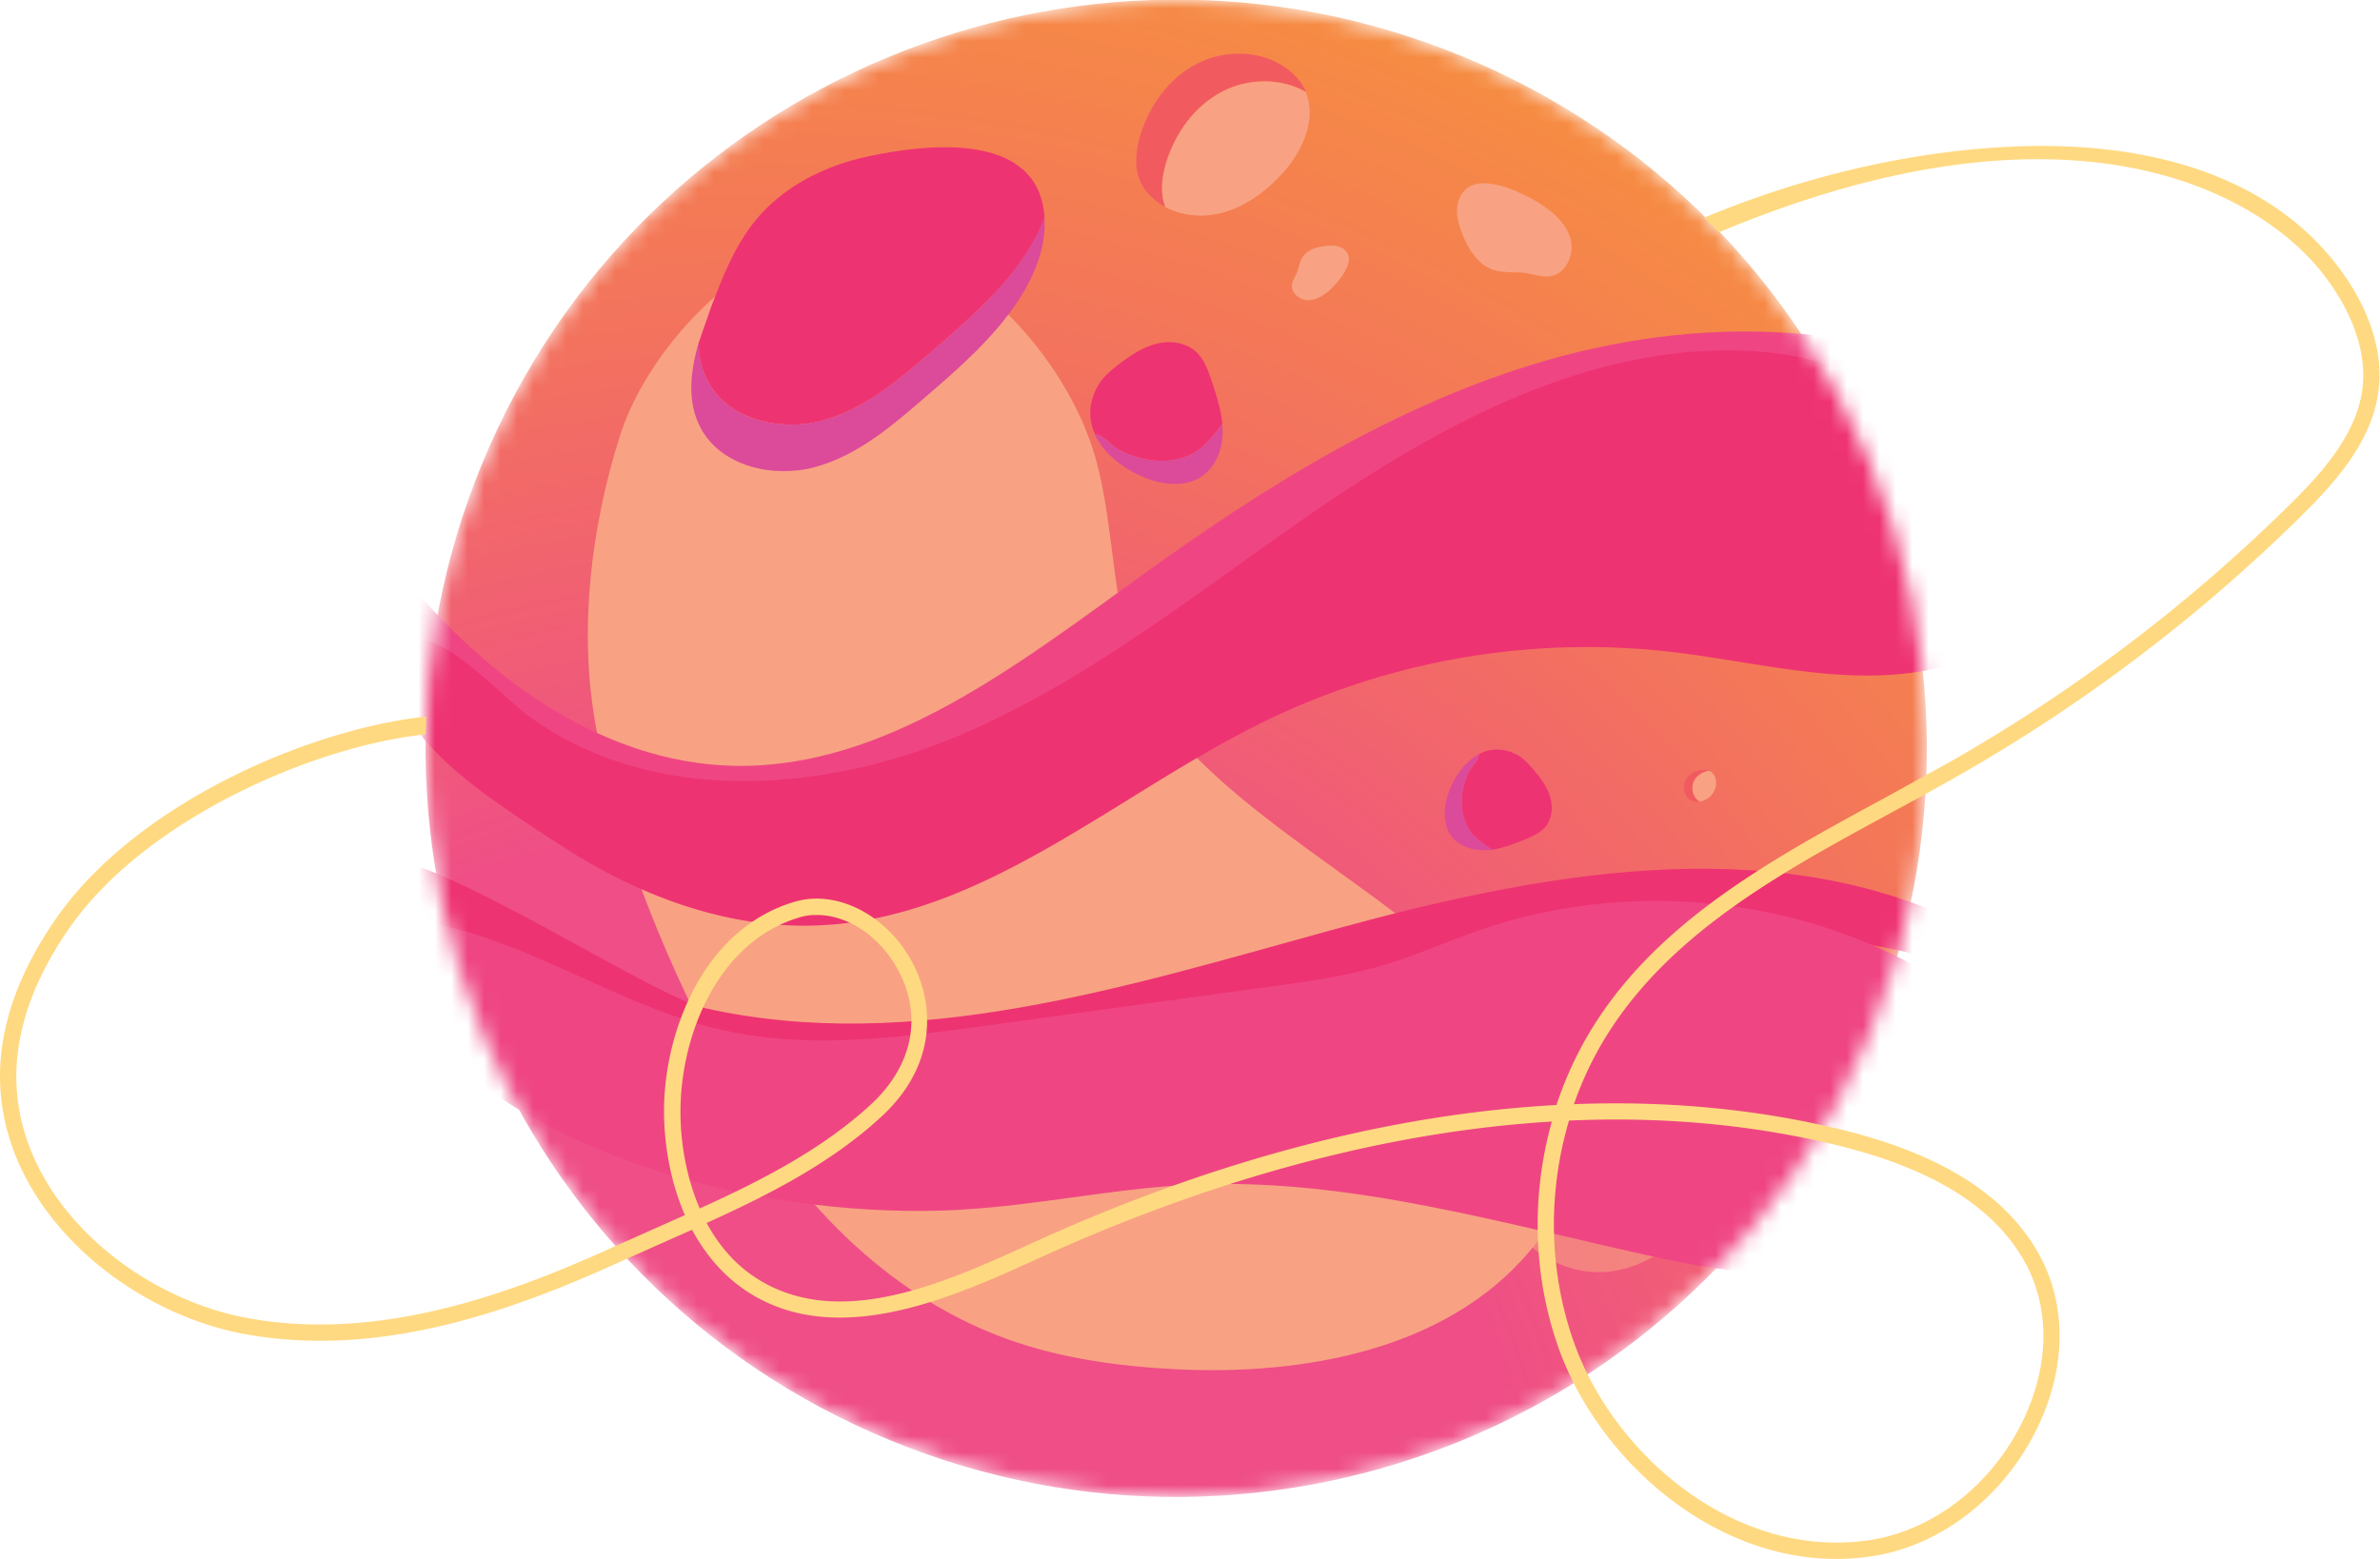 <svg xmlns="http://www.w3.org/2000/svg" width="145" height="95" fill="none" xmlns:v="https://vecta.io/nano"><g clip-path="url(#C)"><mask id="A" maskUnits="userSpaceOnUse" x="25" y="-1" width="93" height="93"><path d="M113.932 62.982c9.622-23.29-1.503-49.951-24.849-59.551S39.009 4.93 29.387 28.22s1.503 49.951 24.849 59.551 50.073-1.499 59.696-24.789z" fill="#fff"/></mask><g mask="url(#A)"><path d="M113.932 62.982c9.622-23.29-1.503-49.951-24.849-59.551S39.009 4.93 29.387 28.22s1.503 49.951 24.849 59.551 50.073-1.499 59.696-24.789z" fill="url(#B)"/><g style="mix-blend-mode:overlay"><path d="M97.25 30.133c-.437-1.924.169-4.105 1.7-5.354.318-.258.636-.446.964-.575-1.173-.535-2.485-.526-3.707.466-1.531 1.249-2.127 3.431-1.7 5.354.437 1.924 1.799 3.56 3.499 4.581.875.526 1.908.902 2.902.704.209-.04.408-.119.607-.208a7.87 7.87 0 0 1-.766-.387c-1.699-1.011-3.061-2.657-3.498-4.581z" fill="#f15b60"/><path d="M103.999 30.916c.01-1.577-.617-3.094-1.491-4.402-.656-.982-1.581-1.854-2.594-2.31-.328.129-.646.317-.964.575-1.531 1.249-2.127 3.431-1.7 5.354s1.799 3.56 3.498 4.581c.249.149.507.278.766.387l.377-.188c1.352-.803 2.098-2.429 2.108-3.996z" fill="#f8a283"/></g><path opacity=".59" d="M94.864 64.57c-2.763 1.418-4.463 4.74-3.817 7.774s3.688 5.414 6.789 5.166c2.982-.238 5.367-2.578 7.057-5.047 1.272-1.864 2.336-3.996 2.266-6.247-.079-2.39-1.829-5.126-4.433-4.541-1.232.278-2.445 1.14-3.677 1.527-1.401.446-2.863.694-4.185 1.368z" fill="#f8a283"/><g style="mix-blend-mode:overlay"><path d="M66.695 27.743c1.362 4.69.904 9.896 3.111 14.258 1.113 2.191 2.823 4.016 4.662 5.642 6.699 5.939 15.486 9.995 19.82 17.818.785 1.418 1.412 2.975 1.451 4.601.05 2.29-1.083 4.462-2.564 6.207-5.069 5.989-13.727 7.566-21.569 7.169-3.529-.178-7.067-.674-10.377-1.884-7.316-2.677-13.051-8.696-16.719-15.547-3.668-6.861-6.938-14.377-8.26-22.042-.984-5.721-.229-11.879 1.521-17.411 1.759-5.563 8.3-12.603 14.711-12.057 6.511.555 12.504 7.367 14.214 13.257v-.01z" fill="#f8a283"/></g><g style="mix-blend-mode:overlay"><path d="M42.949 61.436c12.663 2.836 25.704-1.329 38.218-4.769s26.36-6.068 38.079-.516c1.302.615 2.674 2.4 1.491 3.223-24.899-8.964-52.312 9.192-78.374 4.551-3.24-.575-23.656-7.189-20.615-11.323 1.948-2.647 17.524 8.002 21.201 8.825v.01z" fill="#ee3372"/></g><g style="mix-blend-mode:overlay"><path d="M58.574 73.712c4.632-.258 9.184-1.269 13.816-1.507 9.83-.506 19.452 2.469 29.083 4.531 4.94 1.061 10.755 1.666 14.423-1.805 2.862-2.707 3.389-7 3.657-10.927.07-.972.12-1.983-.288-2.866-.477-1.021-1.491-1.676-2.485-2.221-8.021-4.393-17.911-5.235-26.559-2.261-1.998.684-3.936 1.567-5.964 2.172-2.197.654-4.473.962-6.739 1.279l-17.394 2.39c-5.119.704-10.357 1.408-15.436.416-6.56-1.269-12.216-5.573-18.756-6.723-5.208-.922-4.036 2.162-1.481 5.344 7.475 9.301 22.762 12.831 34.143 12.186l-.02-.01z" fill="#ef4683"/></g><g style="mix-blend-mode:overlay"><path d="M21.996 34.228c5.487 7.466 13.637 13.852 22.921 13.941 9.612.099 17.852-6.366 25.644-11.978 7.355-5.305 15.198-10.193 23.905-12.741 8.718-2.548 18.468-2.558 26.539 1.596" stroke="#ef4683" stroke-width="3" stroke-miterlimit="10"/></g><g style="mix-blend-mode:overlay"><path d="M33.745 51.233c4.781 3.213 10.437 5.424 16.202 5.156 10.069-.466 18.13-8.071 27.185-12.474a44.9 44.9 0 0 1 24.551-4.204c5.268.595 10.585 2.132 15.794 1.12.825-.159 1.719-.436 2.177-1.14.367-.555.387-1.269.397-1.944.04-3.698.03-7.635-1.958-10.748-2.405-3.778-7.157-5.414-11.629-5.622-9.095-.416-17.703 3.956-25.257 9.023-7.544 5.077-14.621 11.036-23.03 14.526-8.399 3.49-18.756 4.065-26.052-1.358-1.978-1.477-7.862-8.061-7.902-2.162-.03 3.937 6.669 7.922 9.512 9.836l.01-.01z" fill="#ee3372"/></g><g style="mix-blend-mode:overlay"><path d="M71.049 9.935c.547-1.834 1.759-3.51 3.469-4.383 1.56-.793 3.528-.823 5.039.04-.219-.526-.596-1.001-1.163-1.418-1.541-1.13-3.747-1.17-5.457-.297s-2.922 2.548-3.469 4.383c-.278.942-.388 2.003.04 2.885.149.307.358.585.606.823.268.258.566.476.885.644-.328-.843-.219-1.805.04-2.677h.01z" fill="#f15b60"/><path d="M78.175 10.52c1.242-1.378 2.047-3.332 1.372-4.918-1.511-.863-3.479-.833-5.039-.04-1.71.873-2.922 2.548-3.469 4.383-.258.873-.368 1.844-.04 2.677 1.014.535 2.256.644 3.379.367 1.481-.367 2.763-1.329 3.787-2.459l.01-.01z" fill="#f8a283"/></g><g style="mix-blend-mode:overlay"><path d="M103.214 48.487a1 1 0 0 1 .019-.962c.169-.278.507-.496.885-.555a.96.96 0 0 0-.398-.059c-.417.02-.815.258-.994.565s-.168.664-.019.962c.079.159.198.307.397.377.07.02.139.04.219.04l.238-.01a.75.75 0 0 1-.347-.357z" fill="#f15b60"/><path d="M104.545 47.773c.03-.317-.089-.664-.417-.803-.378.05-.716.278-.885.555-.179.307-.169.664-.02.962a.68.68 0 0 0 .348.357c.249-.04.477-.169.646-.327.209-.218.309-.486.338-.744h-.01z" fill="#f8a283"/></g><g style="mix-blend-mode:multiply"><path d="M56.716 21.457c-1.998 1.715-4.085 3.48-6.63 4.174-2.544.684-5.675-.04-6.938-2.36-.407-.744-.566-1.547-.586-2.37-.517 1.785-.716 3.619.139 5.206 1.252 2.31 4.393 3.044 6.938 2.36s4.632-2.449 6.63-4.174c2.117-1.825 4.264-3.679 5.795-6.019.905-1.398 1.59-2.995 1.581-4.66 0-.129 0-.248-.02-.377-.278.773-.676 1.507-1.123 2.201-1.521 2.34-3.668 4.194-5.795 6.019h.01z" fill="#dc4a9a"/></g><g style="mix-blend-mode:overlay"><path d="M52.909 9.529c-2.634.545-5.178 1.824-6.878 3.897-1.272 1.557-2.018 3.47-2.733 5.354l-.736 2.122c.01.823.179 1.626.587 2.37 1.252 2.31 4.393 3.044 6.938 2.36s4.632-2.459 6.63-4.174c2.117-1.824 4.264-3.679 5.795-6.019.447-.684.845-1.428 1.123-2.201-.338-5.196-6.948-4.512-10.715-3.718l-.01.01z" fill="#ee3372"/></g><g style="mix-blend-mode:overlay"><path d="M68.037 27.327a5.67 5.67 0 0 0 2.217.724c.964.099 1.978-.069 2.763-.635.417-.307.755-.704 1.093-1.11l.358-.476c-.08-.892-.368-1.755-.646-2.608-.219-.655-.457-1.339-.974-1.805-.636-.565-1.58-.674-2.405-.466s-1.551.694-2.227 1.21c-.537.406-1.074.853-1.382 1.448-.547 1.041-.507 2.023-.109 2.875.378-.069.994.654 1.332.843h-.02z" fill="#ee3372"/></g><g style="mix-blend-mode:multiply"><path d="M70.681 29.389c.845.188 1.779.139 2.505-.337.885-.585 1.302-1.695 1.302-2.746l-.02-.476a4.27 4.27 0 0 1-.358.476c-.328.397-.666.803-1.093 1.11-.785.565-1.799.734-2.763.635a5.46 5.46 0 0 1-2.216-.724c-.328-.188-.954-.912-1.332-.843.686 1.467 2.415 2.558 3.976 2.915v-.01z" fill="#dc4a9a"/></g><g style="mix-blend-mode:overlay"><path d="M89.507 47.009c-.268.526-.418 1.111-.447 1.696-.03.724.139 1.487.596 2.052.249.307.567.536.885.773.119.089.239.178.378.248.666-.099 1.312-.347 1.938-.605.487-.198.994-.407 1.322-.813.398-.506.447-1.22.249-1.834-.189-.615-.586-1.14-1.004-1.626-.328-.387-.686-.773-1.153-.982-.815-.367-1.551-.297-2.177.04.07.278-.447.773-.576 1.031l-.01.02z" fill="#ee3372"/></g><g style="mix-blend-mode:multiply"><path d="M88.065 49.082c-.109.645-.03 1.349.358 1.864.477.645 1.332.902 2.137.863.119 0 .239-.02.358-.04-.129-.069-.258-.159-.378-.248-.318-.228-.636-.466-.885-.773-.457-.565-.626-1.329-.596-2.053.03-.595.189-1.17.447-1.696.129-.258.646-.764.577-1.031-1.083.575-1.829 1.924-2.028 3.113h.01z" fill="#dc4a9a"/></g><path d="M88.811 12.414c-.129.575.03 1.18.239 1.735.368.982.974 1.993 1.968 2.31.646.198 1.342.079 2.008.188.457.069.914.258 1.382.198.944-.119 1.511-1.249 1.302-2.181s-.954-1.646-1.759-2.171c-1.203-.783-4.582-2.499-5.139-.079zm-7.107 2.677c-.278-.149-.606-.139-.914-.109-.547.059-1.143.228-1.441.694-.189.298-.219.674-.358.992-.099.228-.249.436-.278.674-.07.496.437.932.944.952s.964-.268 1.342-.605c.557-.506 1.879-2.003.716-2.608l-.01.01z" fill="#f8a283"/></g><path d="M112.626 94.98c-7.991.416-15.108-5.87-17.603-12.652-1.63-4.452-1.759-9.41-.477-13.981-11.908.714-22.99 4.551-31.24 8.319-5.069 2.31-12.007 5.483-17.444 2.251-1.64-.972-2.843-2.39-3.698-3.976l-1.59.704-2.753 1.23c-6.332 2.885-14.661 5.999-23.06 4.393C7.226 79.819-.547 73.077.03 64.698c.199-2.885 1.372-5.87 3.479-8.855 4.861-6.881 15.287-11.413 22.454-12.176l-.03 1.081c-7.047.754-17.086 5.275-21.609 11.671-2.008 2.836-3.111 5.652-3.3 8.359-.547 7.833 6.809 14.159 13.926 15.518 8.121 1.547 16.261-1.497 22.454-4.323l2.763-1.23 1.561-.694c-.915-2.102-1.282-4.422-1.272-6.445.04-4.978 2.554-11.066 7.962-12.652 2.525-.744 5.497.744 7.067 3.52 1.431 2.519 1.71 6.346-1.779 9.569-3.071 2.836-6.849 4.759-10.655 6.485.765 1.418 1.849 2.677 3.3 3.53 4.99 2.965 11.391.049 16.52-2.3 11.053-5.047 21.857-7.873 31.956-8.418a22.21 22.21 0 0 1 2.545-5.265c4.105-6.207 10.854-9.866 17.375-13.406l4.095-2.261a99.84 99.84 0 0 0 20.654-15.647c2.108-2.072 4.095-4.373 4.433-7.08.279-2.221-.616-4.74-2.494-7.109-3.996-5.007-15.546-11.274-36.698-2.419l-.914-.882c6.739-2.826 13.965-4.333 20.376-4.373 8.071-.04 14.293 2.4 18.011 7.05 2.057 2.578 3.012 5.364 2.703 7.843-.377 3.014-2.484 5.463-4.721 7.665-6.232 6.148-13.249 11.462-20.863 15.805-1.352.773-2.724 1.517-4.115 2.271-6.411 3.48-13.051 7.08-17.017 13.088a20.85 20.85 0 0 0-2.306 4.67c5.596-.218 10.963.278 16.033 1.487 6.023 1.438 9.979 3.817 12.086 7.288 1.879 3.084 1.958 6.99.219 10.729-1.988 4.283-5.854 7.357-10.099 8.031-.507.079-1.014.129-1.52.159h.019zM95.59 68.288c-1.322 4.452-1.233 9.331.368 13.693 2.505 6.832 9.929 13.128 18.03 11.859 3.916-.625 7.505-3.48 9.353-7.466 1.591-3.431 1.531-7-.169-9.796-1.968-3.233-5.715-5.463-11.47-6.842-5.407-1.289-10.844-1.686-16.122-1.448h.01zM49.579 55.755c-.288.02-.577.059-.865.149-4.93 1.448-7.216 7.08-7.256 11.71-.02 1.894.328 4.075 1.173 6.029 3.747-1.696 7.435-3.589 10.417-6.326 2.604-2.4 3.2-5.513 1.59-8.349-1.173-2.062-3.191-3.302-5.069-3.203l.01-.01z" fill="#ffd981"/></g><defs><radialGradient id="B" cx="0" cy="0" r="1" gradientUnits="userSpaceOnUse" gradientTransform="translate(46.537 98.521) rotate(-2.953) scale(152.076 151.707)"><stop offset=".31" stop-color="#ef4e87"/><stop offset=".52" stop-color="#f3735d"/><stop offset=".72" stop-color="#f7923d"/><stop offset=".89" stop-color="#faa429"/><stop offset="1" stop-color="#fbab22"/></radialGradient><clipPath id="C"><path fill="#fff" d="M0 0h145v95H0z"/></clipPath></defs></svg>